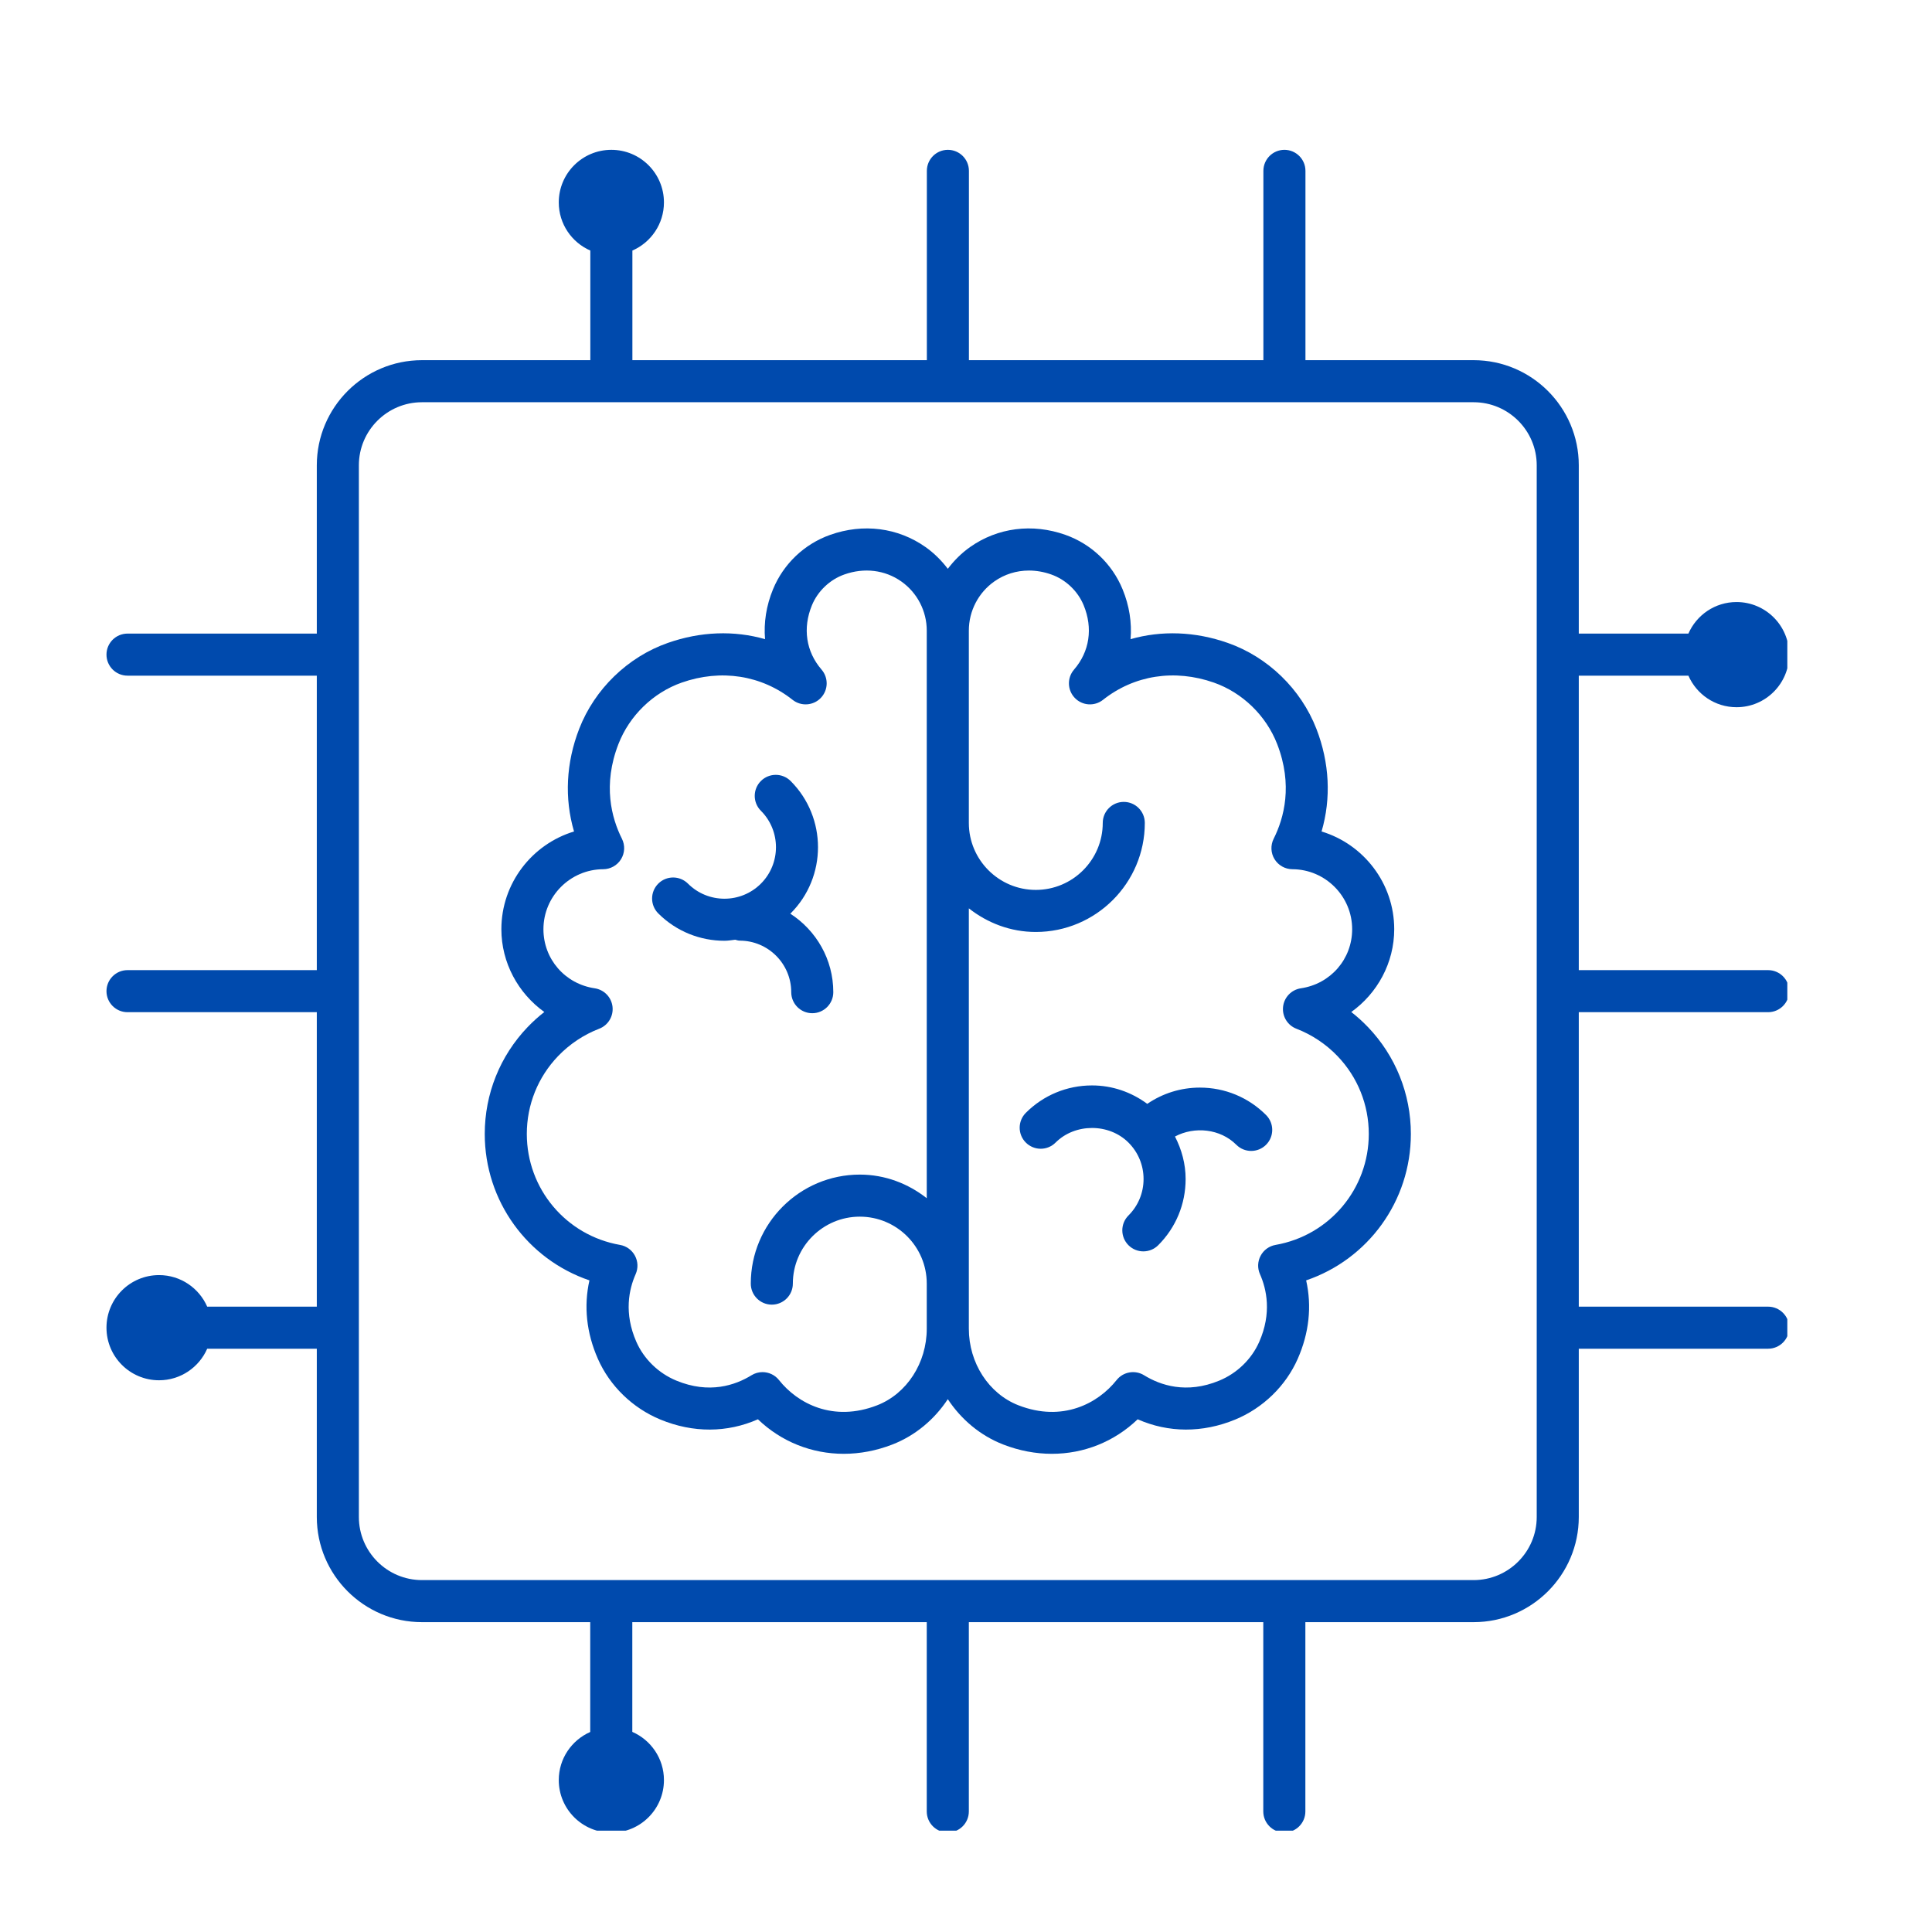 <svg xmlns="http://www.w3.org/2000/svg" xmlns:xlink="http://www.w3.org/1999/xlink" width="500" zoomAndPan="magnify" viewBox="0 0 375 375" height="500" preserveAspectRatio="xMidYMid meet" version="1.0"><defs><clipPath id="bb9ccc02a2"><path d="M 20.668 29.082 L 346.918 29.082 L 346.918 355.332 L 20.668 355.332 Z M 20.668 29.082 " clip-rule="nonzero"/></clipPath></defs><path fill="#004aad" d="M 232.895 211.102 C 229.195 211.102 225.676 212.215 222.684 214.258 C 219.586 211.969 215.887 210.68 211.961 210.68 C 207.109 210.68 202.547 212.57 199.113 216 C 197.52 217.598 197.52 220.184 199.113 221.773 C 200.711 223.371 203.297 223.371 204.887 221.773 C 208.668 217.996 215.254 217.992 219.035 221.773 C 220.926 223.664 221.965 226.176 221.965 228.848 C 221.965 231.52 220.926 234.031 219.035 235.922 C 217.441 237.516 217.441 240.102 219.035 241.695 C 219.832 242.492 220.879 242.891 221.922 242.891 C 222.965 242.891 224.012 242.492 224.809 241.695 C 228.242 238.262 230.129 233.703 230.129 228.848 C 230.129 225.918 229.367 223.133 228.062 220.598 C 231.852 218.578 236.855 219.082 239.969 222.199 C 240.766 222.996 241.809 223.395 242.855 223.395 C 243.898 223.395 244.945 222.996 245.742 222.199 C 247.336 220.605 247.336 218.02 245.742 216.426 C 242.309 212.992 237.746 211.102 232.895 211.102 Z M 232.895 211.102 " fill-opacity="1" fill-rule="nonzero"/><path fill="#004aad" d="M 265.504 199.34 C 264.504 198.293 263.426 197.32 262.281 196.43 C 267.348 192.805 270.617 186.879 270.617 180.363 C 270.617 171.438 264.664 163.855 256.516 161.391 C 258.398 154.969 258.07 148.055 255.508 141.453 C 252.512 133.746 246.086 127.516 238.316 124.793 C 231.949 122.555 225.441 122.348 219.441 124.059 C 219.711 120.871 219.207 117.57 217.891 114.375 C 215.863 109.445 211.82 105.598 206.797 103.816 C 200.391 101.539 193.641 102.406 188.281 106.188 C 186.609 107.371 185.18 108.809 183.969 110.402 C 182.754 108.809 181.324 107.371 179.652 106.188 C 174.297 102.406 167.547 101.539 161.137 103.816 C 156.113 105.598 152.074 109.445 150.043 114.375 C 148.727 117.57 148.223 120.871 148.496 124.059 C 142.496 122.344 135.988 122.555 129.617 124.793 C 121.852 127.516 115.422 133.746 112.426 141.453 C 109.863 148.055 109.535 154.969 111.418 161.391 C 103.273 163.855 97.316 171.438 97.316 180.363 C 97.316 186.879 100.59 192.805 105.652 196.43 C 104.508 197.32 103.43 198.293 102.43 199.34 C 102.426 199.34 102.426 199.34 102.426 199.34 C 97.051 204.953 94.09 212.324 94.09 220.098 C 94.09 233.133 102.398 244.438 114.41 248.52 C 113.281 253.523 113.828 258.707 116.047 263.75 C 118.367 269.016 122.793 273.312 128.176 275.531 C 134.539 278.16 141.148 278.117 147.113 275.484 C 151.672 279.859 157.578 282.184 163.77 282.184 C 166.895 282.184 170.094 281.59 173.227 280.371 C 177.664 278.641 181.371 275.52 183.969 271.578 C 186.566 275.52 190.273 278.641 194.707 280.371 C 197.84 281.59 201.039 282.184 204.168 282.184 C 210.355 282.184 216.262 279.859 220.82 275.484 C 226.793 278.117 233.398 278.156 239.754 275.535 C 245.145 273.312 249.566 269.016 251.887 263.75 C 254.109 258.707 254.652 253.523 253.523 248.52 C 265.535 244.438 273.848 233.133 273.848 220.098 C 273.848 212.324 270.883 204.953 265.508 199.34 C 265.508 199.34 265.508 199.34 265.504 199.34 Z M 170.266 272.762 C 161.711 276.09 154.812 272.418 151.203 267.871 C 150.402 266.863 149.211 266.328 148.004 266.328 C 147.27 266.328 146.527 266.523 145.863 266.938 C 142.734 268.867 137.672 270.617 131.289 267.98 C 127.832 266.559 124.996 263.812 123.52 260.457 C 121.062 254.875 122.086 250.23 123.379 247.312 C 123.887 246.164 123.84 244.844 123.246 243.738 C 122.656 242.629 121.586 241.852 120.348 241.637 C 109.863 239.801 102.254 230.742 102.254 220.098 C 102.254 214.441 104.406 209.078 108.32 204.992 C 110.551 202.664 113.309 200.828 116.301 199.676 C 118.031 199.012 119.094 197.262 118.891 195.418 C 118.688 193.574 117.266 192.098 115.43 191.828 C 109.664 190.973 105.48 186.152 105.48 180.363 C 105.48 173.965 110.684 168.742 117.082 168.715 C 118.496 168.707 119.809 167.969 120.547 166.766 C 121.285 165.562 121.348 164.062 120.715 162.797 C 118.703 158.793 116.953 152.355 120.039 144.414 C 122.18 138.898 126.773 134.441 132.32 132.492 C 139.941 129.82 147.785 131.043 153.84 135.836 C 155.492 137.145 157.871 136.98 159.324 135.461 C 160.781 133.938 160.84 131.559 159.461 129.965 C 156.445 126.477 155.766 121.926 157.594 117.484 C 158.723 114.738 161.07 112.504 163.867 111.512 C 167.746 110.129 171.773 110.625 174.941 112.859 C 178.035 115.043 179.883 118.605 179.883 122.391 L 179.883 232.574 C 176.285 229.746 171.809 227.988 166.887 227.988 C 155.219 227.988 145.727 237.48 145.727 249.148 C 145.727 251.402 147.555 253.23 149.809 253.23 C 152.062 253.23 153.891 251.402 153.891 249.148 C 153.891 241.98 159.723 236.152 166.887 236.152 C 174.055 236.152 179.883 241.98 179.883 249.148 L 179.883 257.898 C 179.883 264.547 176.016 270.52 170.266 272.762 Z M 247.586 241.637 C 246.348 241.852 245.277 242.629 244.688 243.738 C 244.094 244.844 244.047 246.164 244.559 247.312 C 245.848 250.23 246.875 254.875 244.414 260.457 C 242.938 263.812 240.105 266.559 236.645 267.984 C 230.27 270.617 225.199 268.867 222.07 266.938 C 220.312 265.852 218.016 266.254 216.73 267.871 C 213.121 272.418 206.227 276.094 197.668 272.762 C 191.918 270.52 188.051 264.547 188.051 257.898 L 188.051 176.309 C 191.648 179.137 196.125 180.895 201.047 180.895 C 212.715 180.895 222.207 171.402 222.207 159.73 C 222.207 157.477 220.383 155.648 218.125 155.648 C 215.871 155.648 214.043 157.477 214.043 159.73 C 214.043 166.898 208.215 172.73 201.047 172.73 C 193.879 172.73 188.051 166.898 188.051 159.73 L 188.051 122.391 C 188.051 118.605 189.898 115.043 192.992 112.859 C 194.977 111.461 197.301 110.742 199.715 110.742 C 201.148 110.742 202.621 110.996 204.066 111.512 C 206.867 112.504 209.211 114.738 210.34 117.484 C 212.172 121.926 211.488 126.477 208.473 129.965 C 207.094 131.559 207.156 133.938 208.613 135.461 C 210.066 136.984 212.445 137.145 214.094 135.836 C 220.148 131.039 227.988 129.82 235.613 132.492 C 241.16 134.441 245.754 138.898 247.895 144.414 C 250.98 152.355 249.23 158.793 247.219 162.797 C 246.586 164.062 246.648 165.562 247.387 166.766 C 248.129 167.969 249.438 168.707 250.852 168.715 C 257.25 168.742 262.453 173.965 262.453 180.363 C 262.453 186.152 258.27 190.973 252.504 191.828 C 250.668 192.098 249.246 193.574 249.043 195.418 C 248.84 197.262 249.902 199.012 251.633 199.676 C 254.625 200.828 257.383 202.664 259.613 204.992 C 263.527 209.078 265.68 214.441 265.68 220.098 C 265.68 230.742 258.07 239.801 247.586 241.637 Z M 247.586 241.637 " fill-opacity="1" fill-rule="nonzero"/><path fill="#004aad" d="M 153.578 192.582 C 153.578 194.836 155.406 196.664 157.66 196.664 C 159.914 196.664 161.742 194.836 161.742 192.582 C 161.742 186.188 158.406 180.582 153.398 177.344 C 153.418 177.324 153.441 177.309 153.461 177.289 C 160.543 170.207 160.543 158.68 153.461 151.594 C 151.867 150 149.285 150 147.688 151.594 C 146.094 153.188 146.094 155.773 147.688 157.367 C 151.59 161.27 151.59 167.617 147.688 171.516 C 143.789 175.414 137.438 175.414 133.539 171.516 C 131.945 169.922 129.359 169.922 127.766 171.516 C 126.172 173.113 126.172 175.695 127.766 177.289 C 131.309 180.832 135.961 182.602 140.613 182.602 C 141.312 182.602 142.008 182.48 142.703 182.402 C 142.992 182.469 143.266 182.578 143.574 182.578 C 149.09 182.578 153.578 187.066 153.578 192.582 Z M 153.578 192.582 " fill-opacity="1" fill-rule="nonzero"/><g clip-path="url(#bb9ccc02a2)"><path fill="#004aad" d="M 343.184 196.465 C 345.441 196.465 347.27 194.637 347.27 192.383 C 347.27 190.129 345.441 188.301 343.184 188.301 L 306.441 188.301 L 306.441 131.145 L 327.719 131.145 C 329.293 134.746 332.879 137.27 337.062 137.27 C 342.699 137.27 347.27 132.699 347.27 127.062 C 347.27 121.426 342.699 116.855 337.062 116.855 C 332.879 116.855 329.293 119.379 327.719 122.98 L 306.441 122.98 L 306.441 90.32 C 306.441 79.066 297.285 69.91 286.031 69.91 L 253.387 69.91 L 253.387 33.164 C 253.387 30.91 251.559 29.082 249.305 29.082 C 247.051 29.082 245.223 30.91 245.223 33.164 L 245.223 69.91 L 188.066 69.91 L 188.066 33.164 C 188.066 30.91 186.238 29.082 183.984 29.082 C 181.73 29.082 179.902 30.91 179.902 33.164 L 179.902 69.91 L 122.746 69.91 L 122.746 48.633 C 126.348 47.059 128.871 43.473 128.871 39.289 C 128.871 33.652 124.301 29.082 118.664 29.082 C 113.027 29.082 108.457 33.652 108.457 39.289 C 108.457 43.473 110.98 47.059 114.582 48.633 L 114.582 69.91 L 81.902 69.91 C 70.648 69.91 61.492 79.066 61.492 90.32 L 61.492 122.98 L 24.75 122.98 C 22.496 122.98 20.668 124.809 20.668 127.062 C 20.668 129.316 22.496 131.145 24.75 131.145 L 61.492 131.145 L 61.492 188.301 L 24.75 188.301 C 22.496 188.301 20.668 190.129 20.668 192.383 C 20.668 194.637 22.496 196.465 24.75 196.465 L 61.492 196.465 L 61.492 253.621 L 40.219 253.621 C 38.641 250.02 35.055 247.496 30.871 247.496 C 25.234 247.496 20.668 252.066 20.668 257.703 C 20.668 263.34 25.234 267.91 30.871 267.91 C 35.055 267.91 38.641 265.387 40.219 261.785 L 61.492 261.785 L 61.492 294.445 C 61.492 305.703 70.648 314.859 81.902 314.859 L 114.562 314.859 L 114.562 336.176 C 110.973 337.758 108.457 341.336 108.457 345.512 C 108.457 351.148 113.027 355.719 118.664 355.719 C 124.301 355.719 128.871 351.148 128.871 345.512 C 128.871 341.32 126.34 337.73 122.73 336.156 L 122.73 314.859 L 179.883 314.859 L 179.883 351.602 C 179.883 353.855 181.711 355.684 183.969 355.684 C 186.223 355.684 188.051 353.855 188.051 351.602 L 188.051 314.859 L 245.203 314.859 L 245.203 351.602 C 245.203 353.855 247.031 355.684 249.289 355.684 C 251.543 355.684 253.371 353.855 253.371 351.602 L 253.371 314.859 L 286.031 314.859 C 297.285 314.859 306.441 305.703 306.441 294.445 L 306.441 261.785 L 343.184 261.785 C 345.441 261.785 347.27 259.957 347.27 257.703 C 347.27 255.449 345.441 253.621 343.184 253.621 L 306.441 253.621 L 306.441 196.465 Z M 298.277 294.445 C 298.277 301.199 292.785 306.695 286.031 306.695 L 81.902 306.695 C 75.152 306.695 69.656 301.199 69.656 294.445 L 69.656 90.32 C 69.656 83.566 75.152 78.074 81.902 78.074 L 286.031 78.074 C 292.785 78.074 298.277 83.566 298.277 90.32 Z M 298.277 294.445 " fill-opacity="1" fill-rule="nonzero"/></g></svg>